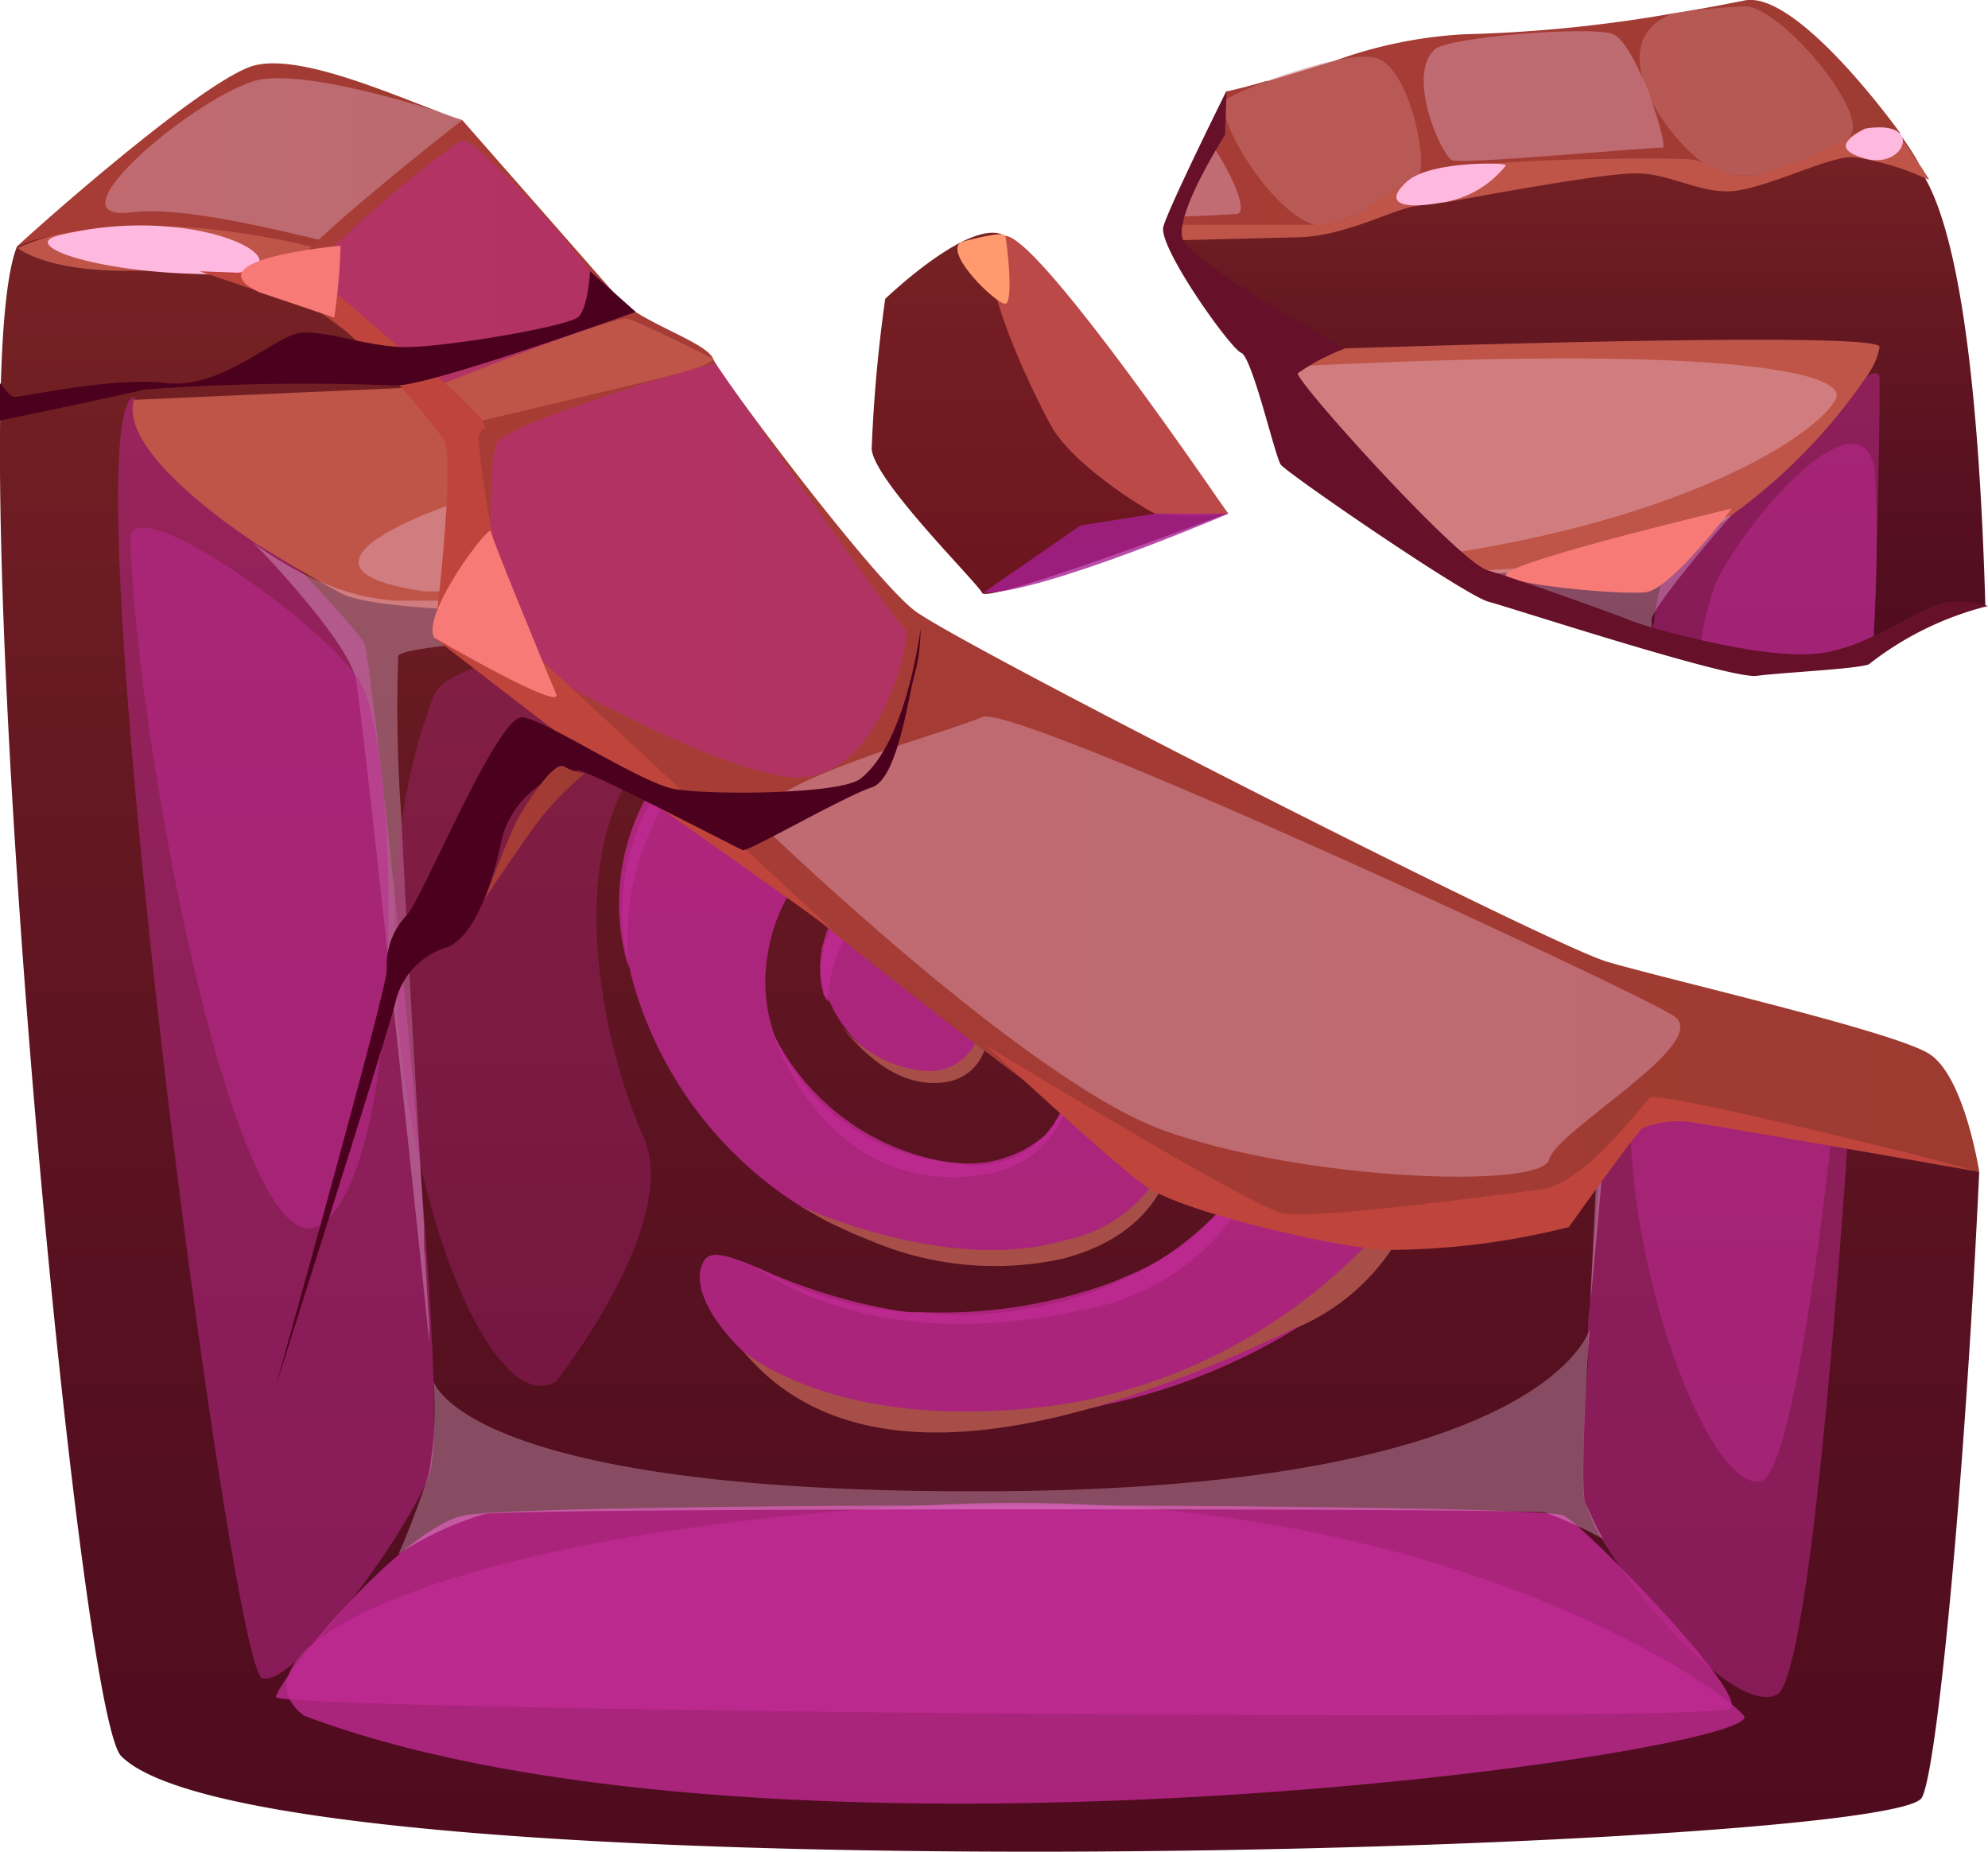 <svg xmlns="http://www.w3.org/2000/svg" xmlns:xlink="http://www.w3.org/1999/xlink" viewBox="0 0 74.83 69.7"><defs><style>.cls-1{isolation:isolate;}.cls-2{fill:url(#Áåçûìÿííûé_ãðàäèåíò_79);}.cls-3{fill:url(#Áåçûìÿííûé_ãðàäèåíò_79-2);}.cls-4{fill:url(#Áåçûìÿííûé_ãðàäèåíò_383);}.cls-5{fill:url(#Áåçûìÿííûé_ãðàäèåíò_383-2);}.cls-14,.cls-6,.cls-8{fill:#bf2a92;}.cls-6,.cls-9{opacity:0.5;}.cls-14,.cls-21,.cls-6,.cls-8,.cls-9{mix-blend-mode:multiply;}.cls-7{fill:#be5548;}.cls-21,.cls-8{opacity:0.8;}.cls-9{fill:#c77;}.cls-10{fill:#ffb8df;}.cls-10,.cls-11{mix-blend-mode:soft-light;}.cls-11{fill:#ffd8ff;}.cls-11,.cls-14{opacity:0.3;}.cls-12{fill:#a74e48;}.cls-13{fill:#f77a77;}.cls-15{fill:#ff243b;}.cls-16{fill:url(#Áåçûìÿííûé_ãðàäèåíò_79-3);}.cls-17{fill:#661029;}.cls-18{fill:#be443c;}.cls-19{fill:url(#Áåçûìÿííûé_ãðàäèåíò_7);}.cls-20{fill:#bb4948;}.cls-21{fill:#a72092;}.cls-22{fill:#ff9a6f;}.cls-23{fill:#4b001d;}.cls-24{fill:url(#Áåçûìÿííûé_ãðàäèåíò_79-4);}</style><linearGradient id="Áåçûìÿííûé_ãðàäèåíò_79" x1="0.64" y1="7.73" x2="17.4" y2="7.73" gradientUnits="userSpaceOnUse"><stop offset="0" stop-color="#a83c36"/><stop offset="0.73" stop-color="#a13b33"/><stop offset="1" stop-color="#9d3b31"/></linearGradient><linearGradient id="Áåçûìÿííûé_ãðàäèåíò_79-2" x1="43.92" y1="5.49" x2="72.41" y2="5.49" xlink:href="#Áåçûìÿííûé_ãðàäèåíò_79"/><linearGradient id="Áåçûìÿííûé_ãðàäèåíò_383" x1="37.25" y1="69.7" x2="37.25" y2="8.8" gradientUnits="userSpaceOnUse"><stop offset="0" stop-color="#4f0c1f"/><stop offset="0.31" stop-color="#561020"/><stop offset="0.75" stop-color="#691a22"/><stop offset="1" stop-color="#772224"/></linearGradient><linearGradient id="Áåçûìÿííûé_ãðàäèåíò_383-2" x1="59.38" y1="25.01" x2="59.38" y2="5.12" xlink:href="#Áåçûìÿííûé_ãðàäèåíò_383"/><linearGradient id="Áåçûìÿííûé_ãðàäèåíò_79-3" x1="10.66" y1="25.44" x2="74.5" y2="25.44" xlink:href="#Áåçûìÿííûé_ãðàäèåíò_79"/><linearGradient id="Áåçûìÿííûé_ãðàäèåíò_7" x1="39.52" y1="22.36" x2="39.52" y2="8.76" gradientUnits="userSpaceOnUse"><stop offset="0" stop-color="#6d151f"/><stop offset="0.65" stop-color="#721c22"/><stop offset="1" stop-color="#772224"/></linearGradient><linearGradient id="Áåçûìÿííûé_ãðàäèåíò_79-4" x1="18.24" y1="31.34" x2="22.03" y2="31.34" xlink:href="#Áåçûìÿííûé_ãðàäèåíò_79"/></defs><g class="cls-1"><g id="Layer_2" data-name="Layer 2"><g id="layer1"><path class="cls-2" d="M17.1,4.42l.3.1s-2.87,2.78-4.58,4.7l-.24.26-.42.49a7.59,7.59,0,0,0-.49.67.55.55,0,0,0-.12.31c0,.3.84.88,1.9,1.55l-11.74.56L.64,9.28h0C1,8.92,7.19,3.38,9.37,2.53,11.11,1.86,15,3.68,17.1,4.42Z"/><path class="cls-3" d="M72.4,6.42c0,.07,0,.14-.1.22C70.57,8,49.14,10.79,49.14,10.79L45.38,11c-.5-.72-.94-1.37-1.3-1.92l-.16-.24.15-.35.12-.3,1.24-3,.74-1.75c.46-.1,1-.24,1.49-.39l.06,0c.8-.22,1.66-.51,2.52-.76h0a16.9,16.9,0,0,1,4.87-1A52.92,52.92,0,0,0,63,.5L63.5.42c.89-.15,1.65-.3,2.16-.4C67.24-.31,70.05,3,71.52,5c0,0,0,0,0,0h0l0,.06s0,0,0,0l.07.09c.12.17.31.45.49.74l.16.29s0,0,0,0Z"/><path class="cls-4" d="M74.5,44.11c-.57,12.18-1.62,22.73-2.17,23.57C71,69.67,10,71.6,4.56,66.1,2.87,64.39-1.67,15,.64,9.28h0l.15-.06A4.27,4.27,0,0,1,1.87,8.9h0l.32,0h0a29.19,29.19,0,0,1,7.31.63l2.59.49a7.59,7.59,0,0,0-.49.67.55.55,0,0,0-.12.31c0,.3.84.88,1.9,1.55s2.21,1.32,3.29,1.92l1,.52c.81.43,1.24,1.77,1.47,3.32a32,32,0,0,1,.28,4c0,.11,0,.22,0,.32V23c0,.43,0,.8,0,1.07s0,.52.09.52,1.89,1.64,4.51,4l.72.64.1.09.43.39c1.31,1.15,2.78,2.44,4.34,3.75.51.43,1,.87,1.56,1.3a.24.24,0,0,0,.08.06l.49.41c1.62,1.33,3.29,2.64,4.94,3.86l.2.15a.71.71,0,0,1,.14.1c1,.74,2,1.45,3,2.09h0l.08,0A40.17,40.17,0,0,0,44,43.65l.12.06,0,0c.44.22.87.41,1.29.58s.78.31,1.15.44l.05,0,.39.14a22.66,22.66,0,0,0,5.19,1.23l.45,0a1,1,0,0,0,.24,0c3.94.22,6.24-1.29,7.27-3.26a5.11,5.11,0,0,0,.22-.48s0,0,0,0a.72.72,0,0,1,.12-.21,1.63,1.63,0,0,1,.88-.66c1.63-.6,4.8,0,7.62.76l.58.16C72.27,43.25,74.5,44.11,74.5,44.11Z"/><path class="cls-5" d="M44.08,9.05l-.16-.24A25.6,25.6,0,0,0,50,8.51h0a20.13,20.13,0,0,0,2.52-1l.58-.21a18.27,18.27,0,0,1,3.31-.74c2.89-.42,6.17-.4,7.88.17s3.55-.49,5.13-1.25h0l.62-.29a6.84,6.84,0,0,1,1.42.48l.17.09a2.2,2.2,0,0,1,.63.6s0,0,0,0a3.14,3.14,0,0,1,.26.45h0c1.36,2.53,2,8.63,2.21,16a17.1,17.1,0,0,0-4.32,1.75l0,0h0c-1.2.72-3.73.42-6.48-.18-.6-.13-1.22-.28-1.84-.44h0L60,23.41h0l-2.52-.7h-.09l0,0,0,0L56,22.31h0a4.41,4.41,0,0,1-1.26-.59,1.75,1.75,0,0,1-.25-.16,8.9,8.9,0,0,1-.78-.59,43.21,43.21,0,0,1-6.27-7.09L47,13.23c-.57-.79-1.11-1.56-1.6-2.26S44.44,9.6,44.08,9.05Z"/><path class="cls-6" d="M5,14.94C2.6,16.26,8.69,62.82,9.87,63.17s5.3-5.19,6.28-7.62S14,25,13.73,24.25,5,14.94,5,14.94Z"/><path class="cls-6" d="M69,42.32l.58.16c-.75,11.09-1.75,20.84-2.7,21.31-.56.28-1.44-.14-2.39-.9A19.75,19.75,0,0,1,61,59l0,0c-.25-.35-.47-.69-.66-1a5.35,5.35,0,0,1-.75-1.78,48.69,48.69,0,0,1,.19-4.89c0-.3,0-.55,0-.75l0-.44c0-.31,0-.63.07-1V49a.31.31,0,0,0,0-.1c.13-2,.3-4.18.48-6.49,0,0,0,0,0,0a.72.72,0,0,1,.12-.21,1.63,1.63,0,0,1,.88-.66C63,41,66.17,41.55,69,42.32Z"/><path class="cls-6" d="M70.75,14.23c0,2.64-.09,6.25-.24,10.33l0,0h0c-1.2.72-3.73.42-6.48-.18-.6-.13-1.22-.28-1.84-.44h0c0-.19,0-.37.07-.53a.25.25,0,0,0,0-.08,8,8,0,0,1,.23-1.2l0-.11a10.77,10.77,0,0,1,1.28-1.76l.46-.53.44-.49c.72-.79,1.53-1.63,2.33-2.4l0,0c.76-.73,1.5-1.4,2.12-1.89h0a7.23,7.23,0,0,1,1.15-.8C70.58,14,70.75,14,70.75,14.23Z"/><path class="cls-7" d="M19.47,22.29c0,.11,0,.22,0,.32V23l-1,0c-2.89-.09-5-.31-5.65-.68l-.5-.27-.64-.36,0,0-.33-.2c-.56-.32-1.12-.67-1.67-1h0c-2.73-1.82-5.07-4-4.64-5.44l11.78-.52,1,.52c.81.43,1.24,1.77,1.47,3.32A32,32,0,0,1,19.47,22.29Z"/><path class="cls-7" d="M70.75,13.06a2.59,2.59,0,0,1-.47,1.08,21,21,0,0,1-5.1,5.25h0l-.42.29a10.31,10.31,0,0,1-1,.59,7.51,7.51,0,0,1-1.85.72c-.69.15-2.56.36-5.18.57l-2,.15a1.75,1.75,0,0,1-.25-.16,8.9,8.9,0,0,1-.78-.59,43.21,43.21,0,0,1-6.27-7.09L47,13.23C59.88,12.8,70.75,12.58,70.75,13.06Z"/><path class="cls-8" d="M10.38,63.88c-.14.51,54.11,1,54.76.43s-5.39-6.77-6.27-7.26-39.08-.54-41.44,0S10.6,63.05,10.38,63.88Z"/><path class="cls-8" d="M11.44,64.58c-3.14-2.43,5.1-6.92,23.47-7.92s29.65,6.62,30.73,7.92S29.32,71.33,11.44,64.58Z"/><path class="cls-9" d="M50,8.51c-1.78.26-4.49-4.32-3.83-4.77s4.26-1.81,5.54-1.58,2,3.67,1.72,4.38S50,8.51,50,8.51Z"/><path class="cls-9" d="M63,.5c-3,1.11,0,5.17,1.53,5.89s4.37-.46,5.11-1.29S67,.19,65.65.24A24.34,24.34,0,0,0,63,.5Z"/><path class="cls-7" d="M6.62,8.52a29.15,29.15,0,0,1,6,1l-.42.49a7.59,7.59,0,0,0-.49.67c-1.23-.12-2.49-.24-3.64-.33H8c-1.05-.09-2-.15-2.77-.16H4.66c-3,0-4-.86-4-.86h0l.15-.06A8.12,8.12,0,0,1,1.87,8.9h0a6.83,6.83,0,0,1,1-.18.45.45,0,0,1,.16,0,21,21,0,0,1,3.05-.18h.53Z"/><path class="cls-7" d="M72.62,6.77h0l-.31-.13a9.74,9.74,0,0,0-2.58-.73c-.89,0-2.88,1-4.25,1.25s-2.63-.69-4-.63c-1.09,0-5,.71-7.09,1.09h-.07l-.28,0-.93.17C52.24,8,50.47,8.9,48.9,8.93l-4.82.12-.16-.24.15-.35c2.75,0,4.84,0,5.46,0a4.48,4.48,0,0,0,1.1-.21l.14-.06A1.11,1.11,0,0,0,51,8.07L51.19,8c.65-.35,1.11-.83,1.82-1.19h0l.39-.18a4.66,4.66,0,0,1,.79-.23,15.83,15.83,0,0,1,1.91-.24h0c2.75-.22,6.71-.21,7.41-.17a1.63,1.63,0,0,1,.46.09h0c.54.17.88.54,1.63.54h.15l.21,0A15.62,15.62,0,0,0,69.52,5.2l.54-.3.07,0,.08,0,.09,0a1.1,1.1,0,0,1,.67,0l.12,0a1.36,1.36,0,0,1,.44.23h0a0,0,0,0,0,0,0l.12.19c.12.17.31.45.49.74A7,7,0,0,1,72.62,6.77Z"/><path class="cls-10" d="M53,6.8c-.89.77-.4,1.12,1.24.83a3.79,3.79,0,0,0,2.44-1.4C56.8,6.11,53.9,6.05,53,6.8Z"/><path class="cls-10" d="M70.21,4.84c-.95.49-1,.85,0,1.13s1.65-.47,1.34-.9S70.21,4.84,70.21,4.84Z"/><path class="cls-10" d="M2.21,8.86c-1.58.39,1.63,1.47,5.89,1.46S7.77,7.49,2.21,8.86Z"/><path class="cls-11" d="M46.59,8.05c-.12,0-1,.08-2.4.11l1.24-3C46.26,6.33,47,7.89,46.59,8.05Z"/><path class="cls-11" d="M17.4,4.52s-2.87,2.78-4.58,4.7C10.2,8.59,6.77,7.74,4.9,8,1.69,8.35,7.61,3.44,9.77,3c1.85-.35,6.15,1,7.33,1.39Z"/><path class="cls-11" d="M54,1.86c-1.08,1,.26,4,.66,4.17s7.65-.51,7.92-.47-1-4-1.9-4.29S54.51,1.39,54,1.86Z"/><path class="cls-11" d="M19.19,18.26a32,32,0,0,1,.28,4H16.34l-.38,0-.46-.08C11.57,21.49,13.76,19.88,19.19,18.26Z"/><path class="cls-11" d="M69.13,14.94h0C69,15.32,68.35,16,67,16.84l0,0c-2.34,1.42-6.65,3.19-13.26,4.11a43.21,43.21,0,0,1-6.27-7.09C64.73,12.91,69.33,14,69.13,14.94Z"/><path class="cls-11" d="M19.48,23c0,.43,0,.8,0,1.07-2.67.19-4.4.4-4.49.62a56.14,56.14,0,0,0,.12,6.1c.19,4,.48,9.11.72,13.17.05.77.09,1.5.13,2.18l0,.42c0,.27,0,.53.05.78a.49.49,0,0,0,0,.12c.06,1.06.11,1.91.15,2.46,0,.31,0,.52,0,.62-.08-.8-.9-8.59-1.64-15.28v0c-.52-4.82-1-9-1.12-9.67-.29-1.47-3.68-5-3.89-5.18h0a12.19,12.19,0,0,0,1.72,1.09,2.44,2.44,0,0,0,.28.14l0,0a7,7,0,0,0,.73.33h0a8.24,8.24,0,0,0,2.66.64c.36,0,1.25,0,2.55,0l1.86,0Z"/><path class="cls-11" d="M60.37,42.43a.72.72,0,0,1,.12-.21c-.31,3.38-.55,6.05-.61,6.72,0-.62.14-3,.26-6a5.11,5.11,0,0,0,.22-.48S60.37,42.44,60.37,42.43Z"/><path class="cls-11" d="M65.17,19.4c-.18.2-2.85,3.27-3,3.9a.11.11,0,0,1,0,.05.25.25,0,0,1,0,.08c0,.12,0,.3,0,.54h0L60,23.41h0a.35.35,0,0,0-.07-.09c-.53-.49-1.12-.63-2.45-.61h-.09l0,0,0,0L56,22.31h0a4.41,4.41,0,0,1-1.26-.59,1.75,1.75,0,0,1-.25-.16L57,21.4c.62,0,1.09-.1,1.38-.15a33.47,33.47,0,0,0,5.8-1.5c.28-.09.51-.18.67-.24Z"/><path class="cls-11" d="M16.32,52s1.16,4.31,21.51,4.13,22-6.08,22-6.08-.4,5.92-.15,6.52.66,1.36.66,1.36a15.85,15.85,0,0,0-2.18-1c-.59-.15-38.68-.18-39.91.06A12,12,0,0,0,15,58.5a31.37,31.37,0,0,0,1.13-3A13.42,13.42,0,0,0,16.32,52Z"/><path class="cls-8" d="M37,39.23c-.82,2-3.48,1.51-5-.3a2.06,2.06,0,0,1-.19-.25h0s0,0,0,0l-.05-.06a0,0,0,0,1,0,0,4.22,4.22,0,0,1-.51-.88L31,37.42l0-.08a.58.58,0,0,1,0-.18,2.44,2.44,0,0,1,0-1.39c0-.07,0-.14.05-.21a3.15,3.15,0,0,1,.34-.75l.49.41c1.62,1.33,3.29,2.64,4.94,3.86Z"/><path class="cls-8" d="M44.07,43.71c-.57,2.1-2.57,3.67-7,3.7a12.73,12.73,0,0,1-4.43-.77l0,0-.52-.21L31.19,46l-.35-.19-.73-.42h0l0,0a14.69,14.69,0,0,1-6.39-8.83h0a.08.08,0,0,0,0,0h0a.13.13,0,0,0,0-.06,8.36,8.36,0,0,1,1.27-7.09l.43.39c1.31,1.15,2.78,2.44,4.34,3.75a6.36,6.36,0,0,0-.83,2.19,6.07,6.07,0,0,0,.18,3.11v0s0,0,0,0a1.2,1.2,0,0,0,.06.17A8,8,0,0,0,36,43.77h0a4.39,4.39,0,0,0,3.29-1,2.06,2.06,0,0,0,.22-.25,1.56,1.56,0,0,0,.24-.35,1,1,0,0,0,.14-.22c.08-.17.16-.34.22-.51l.08,0A40.17,40.17,0,0,0,44,43.65Z"/><path class="cls-8" d="M52.63,46.18a11.5,11.5,0,0,1-3.8,3.8,23,23,0,0,1-7.19,2.89,28.88,28.88,0,0,1-8,.8A10.06,10.06,0,0,1,28,50.9s0,0,0,0h0c-1.32-1.26-2-2.63-1.49-3.46.27-.4.95-.16,2,.27a21,21,0,0,0,5.83,1.71l.42,0a14.66,14.66,0,0,0,4.12-.19,13.55,13.55,0,0,0,3.25-1l.22-.1a11.46,11.46,0,0,0,4.23-3.35l.05,0,.39.14a22.66,22.66,0,0,0,5.19,1.23Z"/><path class="cls-12" d="M52.87,46.19a8.1,8.1,0,0,1-4,3.76l-.06,0a50.11,50.11,0,0,1-7.19,2.89c-4.78,1.45-10.37,2-13.66-2,0,0,0,0,0,0,.36.3,4,3.21,12.17,2a20.51,20.51,0,0,0,12-6.74l.45,0A1,1,0,0,0,52.87,46.19Z"/><path class="cls-12" d="M44.11,43.73C43.78,45,42.79,46.65,40,47.38a11.94,11.94,0,0,1-7.37-.74l0,0-.52-.21L31.19,46l-.35-.19-.73-.42a0,0,0,0,0,0,0h0c.51.23,5.76,2.55,10,1.29a5.34,5.34,0,0,0,3.8-3l.12.06Z"/><path class="cls-12" d="M37.11,39.33a1.8,1.8,0,0,1-1.6,1.41c-1.7.22-3-1.14-3.59-1.81a2.06,2.06,0,0,1-.19-.25A4.48,4.48,0,0,0,35,40.32a1.93,1.93,0,0,0,1.79-1.24l.2.15A.71.71,0,0,1,37.11,39.33Z"/><path class="cls-8" d="M23.67,36.46h0a8.3,8.3,0,0,1,1.16-7.25l.1.09.43.39A10.08,10.08,0,0,0,23.67,36.46Z"/><path class="cls-8" d="M31.34,34.81l.49.41a6.4,6.4,0,0,0-.69,2.48L31,37.42c0-.09-.05-.17-.07-.26a4,4,0,0,1,0-1.39c0-.07,0-.14.05-.21a4.23,4.23,0,0,1,.26-.81A.24.24,0,0,0,31.34,34.81Z"/><path class="cls-8" d="M40.22,41.48c-.42,1.33-1.55,2.91-4.52,2.83C31.25,44.19,29.5,40,29.13,39a1.2,1.2,0,0,1-.06-.17,8.91,8.91,0,0,0,6.53,4.9l.39.06h0a3.65,3.65,0,0,0,3.29-1,2.06,2.06,0,0,0,.22-.25,1.56,1.56,0,0,0,.24-.35,4.52,4.52,0,0,0,.35-.74h0Z"/><path class="cls-8" d="M47,44.91a9,9,0,0,1-6.36,4.42C32.89,51,28.89,48,28.51,47.7a13,13,0,0,0,5.8,1.69l.42,0a18.56,18.56,0,0,0,6.14-.79c.43-.13.84-.27,1.23-.43l.22-.1a9.53,9.53,0,0,0,4.28-3.33Z"/><path class="cls-13" d="M56.71,21.58c-.42.39,4.31.83,5.25.71s3.23-3.15,3.23-3.15S57.35,21,56.71,21.58Z"/><path class="cls-6" d="M69,42.32c-.82,7.28-1.83,13.34-2.76,13.45-2,.24-5.07-8.23-4.86-14.21C63,41,66.17,41.55,69,42.32Z"/><path class="cls-6" d="M70.47,24.59h0c-1.2.72-3.73.42-6.48-.18A11.72,11.72,0,0,1,64.56,22c1.13-2.44,5.39-7.32,6-4.39A49.09,49.09,0,0,1,70.47,24.59Z"/><path class="cls-6" d="M4.91,20.32c-.07-2,7.07,3,8.59,5.25S15.37,43.3,12.22,46,5.15,28.27,4.91,20.32Z"/><path class="cls-14" d="M24.2,42.74C25.7,46,20.93,52,20.93,52c-1.69,1-3.83-2.74-5.07-8l-.06-.27a38.67,38.67,0,0,1-.93-9.88,30,30,0,0,1,.27-3,21.22,21.22,0,0,1,1.2-4.69c.23-.59,1.43-1.09,3.26-1.51.13,0,1.89,1.64,4.51,4C21,32.69,23,40.16,24.2,42.74Z"/><path class="cls-14" d="M57.31,22.65,56,22.31A2.52,2.52,0,0,1,57.31,22.65Z"/><path class="cls-15" d="M57.5,22.7h-.09l0,0Z"/><path class="cls-16" d="M17.4,4.52l5.9,6.72c.76.87,3.28,1.63,3.54,2.26s5.95,8.22,7.58,9.48S58.27,35.54,60.49,36.2s10.8,2.62,12.13,3.47,1.88,4.44,1.88,4.44-12.08-2.9-12.38-2.55a44.92,44.92,0,0,1-3.52,4.11c-.94.8-7.67,1-12.07,0S19.14,25,18.7,24.59s-.45-7.68-.83-8.5a5.6,5.6,0,0,0-2.41-2,43.59,43.59,0,0,1-4.78-3.41C10.16,10.15,17.4,4.52,17.4,4.52Z"/><path class="cls-17" d="M74.83,22.81a4.47,4.47,0,0,0-1.38-.16c-1,0-2.88,1.66-4.93,1.94s-6.36-.92-7.16-1.24S57.12,21.8,56,21.47s-7.27-7.17-7.15-7.42a8,8,0,0,1,1.77-.93S44.85,9.92,44.52,9s1.59-3.92,1.59-3.92l.06-1.67S44,7.78,43.79,8.53s2.51,4.58,2.93,4.75,1.27,3.9,1.49,4.21,6.92,4.92,7.82,5.16,9.1,2.92,10.09,2.79,3.69-.25,4.22-.43A11.93,11.93,0,0,1,74.83,22.81Z"/><path class="cls-6" d="M11.16,11c-.48-.4,5.68-5.54,6.24-5.71s5.85,5.67,5.71,6.43-5.53,2.82-6.37,2.66S11.16,11,11.16,11Z"/><path class="cls-6" d="M18.7,24.31c-.18-.4-.42-6.82,0-7.62s8.18-3.1,8.24-3,6.92,10,7.16,10-.9,6-4.45,5.55S18.7,24.31,18.7,24.31Z"/><path class="cls-7" d="M16.74,14.42c-.31,0,1.4,1.41,1.4,1.41s5.64-1.32,7.22-1.73,1.48-.6,1.48-.6S24.15,12.14,23.63,12,16.74,14.42,16.74,14.42Z"/><path class="cls-18" d="M74.5,44.11s-10.18-1.79-11-1.89a3.55,3.55,0,0,0-1.65.24c-.15,0-2.61,3.48-2.8,3.73a28.24,28.24,0,0,1-6.87.86c-1.89-.09-7.72-1.43-9.09-2.42s-6-5.3-6-5.3,10,6.1,11.2,6.34,8.07-.69,9.71-.9,3.8-3.17,4.1-3.45S72.23,43.5,72.23,43.5Z"/><path class="cls-18" d="M16.34,24s6.61,5.14,8,6.07,7.07,5,7.07,5-11.53-10.67-11.85-11A36.89,36.89,0,0,1,18,16.49c.17-.66.43,0,.17-.66a14.25,14.25,0,0,0-2.68-2.36L12.2,10.64l-1.82-.32-2.87-.11s4.38,1.5,4.71,1.54a29.73,29.73,0,0,1,4.48,4.78C17.17,17.41,16.34,24,16.34,24Z"/><path class="cls-13" d="M16.34,24c-.48-.91,2.08-4.28,2.13-4s2.13,5.35,2.46,6.11S16.34,24,16.34,24Z"/><path class="cls-13" d="M9.76,11c-2.61-1.25,3.06-1.75,3.06-1.75a22.36,22.36,0,0,1-.24,2.71C12.47,11.91,9.76,11,9.76,11Z"/><path class="cls-11" d="M28.51,30.9c-.1-1.42,7.26-3.36,8.46-3.91S61.48,37.25,63,38.24s-4.41,4.29-4.69,5.41-9.27.79-14.51-1.1S28.51,30.9,28.51,30.9Z"/><path class="cls-19" d="M33.32,11.25a55.82,55.82,0,0,0-.51,5.65c.09,1.2,3.95,5,4.16,5.42s9.25-3,9.25-3S39.09,9.64,37.83,8.88,33.32,11.25,33.32,11.25Z"/><path class="cls-20" d="M37.83,8.88c-1.69.25.94,5.7,1.73,7.14s3.44,3.1,3.92,3.31a11.23,11.23,0,0,0,2.74,0S39.09,8.82,37.83,8.88Z"/><path class="cls-21" d="M37,22.32l3.67-2.54,2.84-.45h2.74S39.23,22.34,37,22.32Z"/><path class="cls-22" d="M36.18,9.11c-.69.4,1.33,2.35,1.66,2.32s.06-2.33,0-2.55S36.18,9.11,36.18,9.11Z"/><path class="cls-23" d="M34.65,23.67s-.52,4.29-2.26,5.64c-.76.6-5.72.62-7,.39S20.59,27.12,19.67,27,16,33.6,15.33,34.43a2.72,2.72,0,0,0-.77,2.08c0,.76-4.18,15.67-4.18,15.67s4.44-14,4.51-14.48a2.82,2.82,0,0,1,1.81-2c1-.26,1.74-2,2.18-4.08A3.48,3.48,0,0,1,21.77,29c.39,0,6,2.93,6.19,3s3.87-2.05,4.85-2.36,1.37-3.4,1.61-4.23A6.59,6.59,0,0,0,34.65,23.67Z"/><path class="cls-24" d="M18.24,33.85s1.32-2,2.07-3A11.84,11.84,0,0,1,22,29.12a2.31,2.31,0,0,1-.77-.27c-.38-.23-1.42,1.4-1.75,2S18.24,33.85,18.24,33.85Z"/><path class="cls-23" d="M0,15.83s4.49-.93,5.44-1.17a83.43,83.43,0,0,1,9.4-.15c1.16.09,9.09-2.77,9.09-2.77l-1.72-1.53s-.07,1.36-.44,1.72S16.38,13.15,15,13.06s-2.68-.59-3.63-.54-3,2.15-5.11,1.9S.66,15,.5,14.94s-.5-.52-.5-.52Z"/></g></g></g></svg>